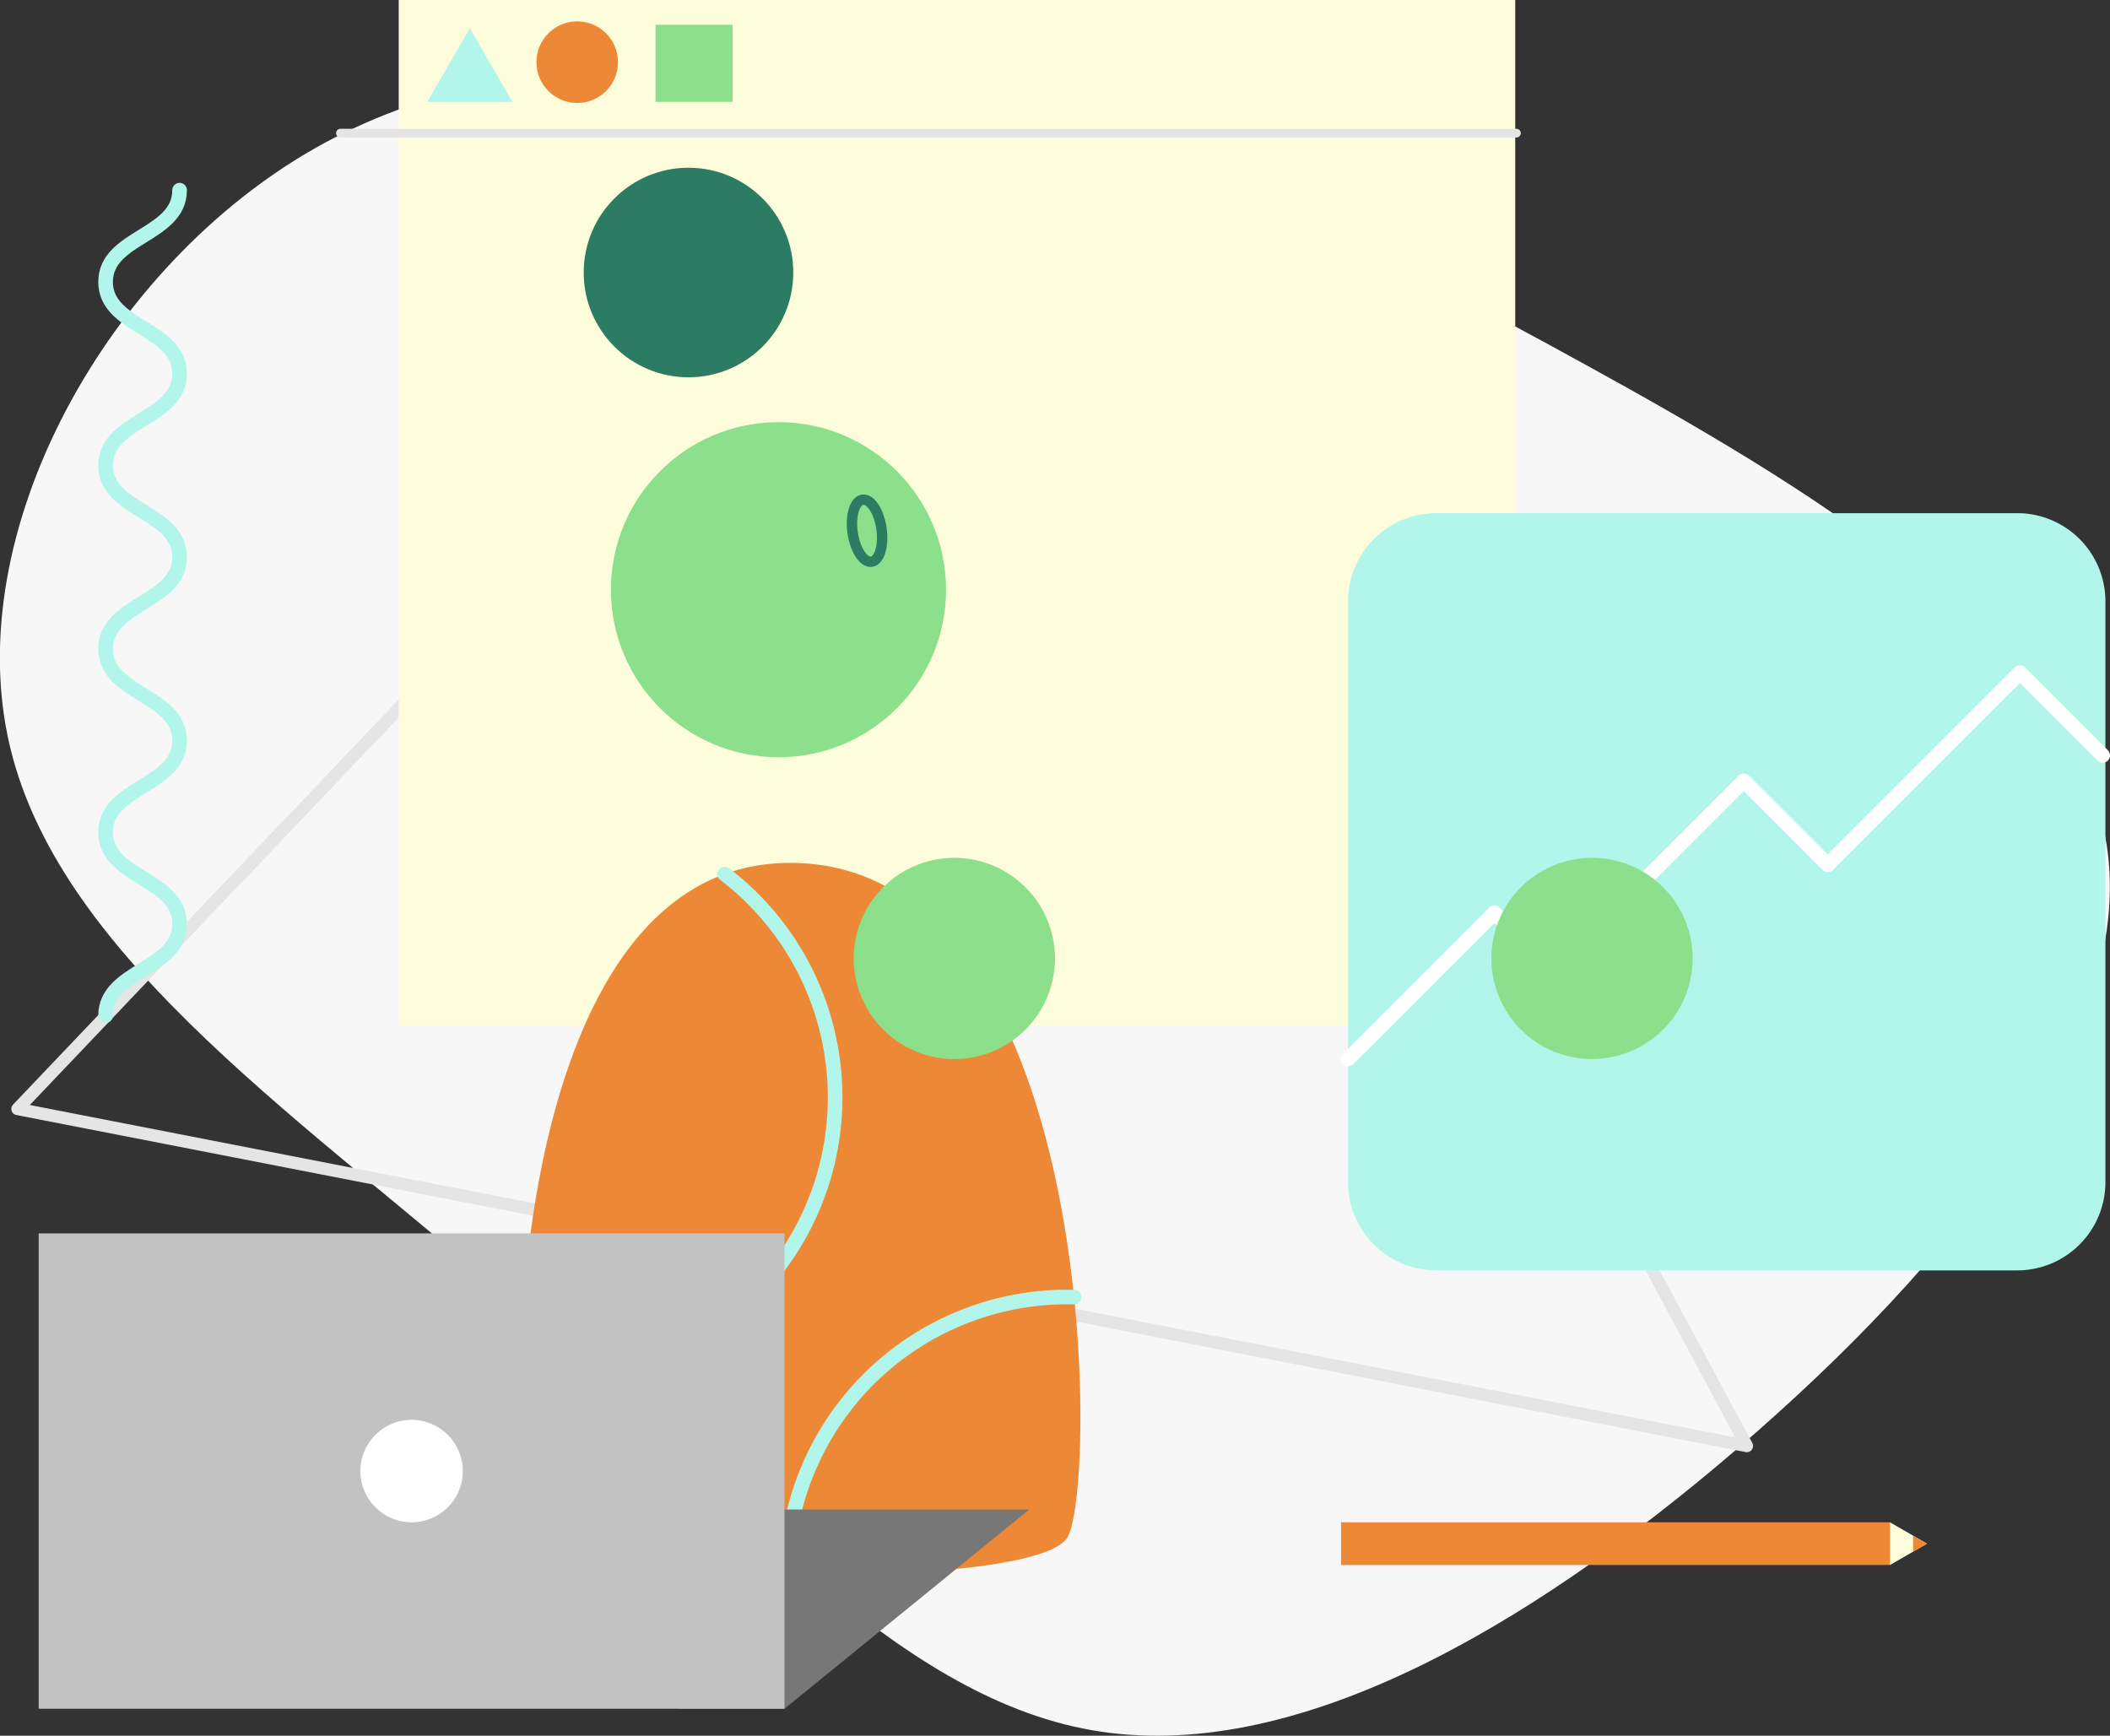 <svg xmlns="http://www.w3.org/2000/svg" viewBox="0 0 741.23 609.78">
<rect x="0" y="0" width="741.23" height="609.78" fill="#333333" stroke="none"/>
<defs>
<style>.cls-1{fill:#f7f7f7;}.cls-11,.cls-12,.cls-2,.cls-7,.cls-8{fill:none;stroke-linecap:round;stroke-linejoin:round;}.cls-2,.cls-7{stroke:#e5e5e5;}.cls-2{stroke-width:4.36px;}.cls-3{fill:#fefddb;}.cls-4{fill:#b2f5ea;}.cls-5{fill:#ed8936;}.cls-10,.cls-6{fill:#8ce08c;}.cls-7{stroke-width:3.06px;}.cls-8{stroke:#2b7c63;stroke-width:3.65px;}.cls-9{fill:#2b7c63;}.cls-10{fill-rule:evenodd;}.cls-11{stroke:#fff;}.cls-11,.cls-12{stroke-width:5.14px;}.cls-12{stroke:#b2f5ea;}.cls-13{fill:#777;}.cls-14{fill:#c2c2c2;}.cls-15{fill:#fff;}
</style>
</defs>
<g id="Layer_2" data-name="Layer 2"><g id="vector"><path class="cls-1" d="M557.12,128.2C632,169.45,726.21,224.89,739.5,293.63S685.27,444.54,610.43,508.85s-157,111.2-226.83,99S256.21,524.43,183,460c-73-64.46-161.45-122-179.48-197.65S38.09,93.07,111.1,51.83s166.64-30.09,241.18-11S482.27,87,557.12,128.2Z"/><path class="cls-2" d="M354,24.12,6.15,389.58,613.66,508Z"/><rect class="cls-3" x="140.07" width="392.22" height="360.24"/><polygon class="cls-4" points="165.06 9.9 150.11 35.78 180 35.78 165.06 9.9"/><circle class="cls-5" cx="202.77" cy="21.84" r="14.33"/><rect class="cls-6" x="230.28" y="8.69" width="27.09" height="27.09"/><line class="cls-7" x1="119.59" y1="46.78" x2="532.7" y2="46.78"/><path class="cls-4" d="M708.62,446.31H504.56a31,31,0,0,1-31-31V211.28a31,31,0,0,1,31-31H708.62a31,31,0,0,1,31,31V415.34A31,31,0,0,1,708.62,446.31Z"/><path class="cls-5" d="M277.54,303.14c108.16,0,108.16,217.58,97.54,236.82S201,556.28,188.91,540,172.2,303.14,277.54,303.14Z"/><circle class="cls-6" cx="273.48" cy="207.17" r="58.86"/><path class="cls-8" d="M309.66,185.71c-.86-6-3.84-10.56-6.63-10.15s-4.37,5.6-3.5,11.61,3.84,10.57,6.63,10.16S310.53,191.73,309.66,185.71Z"/><circle class="cls-9" cx="241.86" cy="95.74" r="36.81"/><path class="cls-10" d="M299.92,336.72a35.34,35.34,0,1,1,35.34,35.33A35.34,35.34,0,0,1,299.92,336.72Z"/><polyline class="cls-11" points="473.59 372.05 524.96 320.68 545.59 341.31 612.59 274.31 642.09 303.81 709.59 236.31 738.66 265.38"/><path class="cls-12" d="M37.09,356.81c0-16.11,26-16.11,26-32.22s-26-16.11-26-32.22,26-16.1,26-32.21-26-16.11-26-32.22,26-16.12,26-32.23-26-16.11-26-32.22,26-16.11,26-32.22-26-16.12-26-32.23,26-16.11,26-32.23"/><path class="cls-10" d="M523.92,336.72a35.34,35.34,0,1,1,35.34,35.33A35.34,35.34,0,0,1,523.92,336.72Z"/><rect class="cls-5" x="471.09" y="534.81" width="193" height="15"/><polygon class="cls-3" points="676.93 542.31 663.94 534.81 663.94 549.81 676.93 542.31"/><polygon class="cls-5" points="672.05 539.5 672.05 545.13 676.93 542.31 672.05 539.5"/><path class="cls-12" d="M276.2,553.21a98.69,98.69,0,0,1,98.69-97.55c.81,0,1.62,0,2.42,0"/><path class="cls-12" d="M254.56,307.07a98.7,98.7,0,0,1-59.88,177.16,101.37,101.37,0,0,1-11.89-.7"/><polygon class="cls-13" points="361.59 530.31 238.59 530.31 238.59 600.31 275.59 600.31 361.59 530.31"/><rect class="cls-14" x="13.59" y="433.31" width="262" height="167"/><circle class="cls-15" cx="144.59" cy="516.81" r="18"/></g></g></svg>